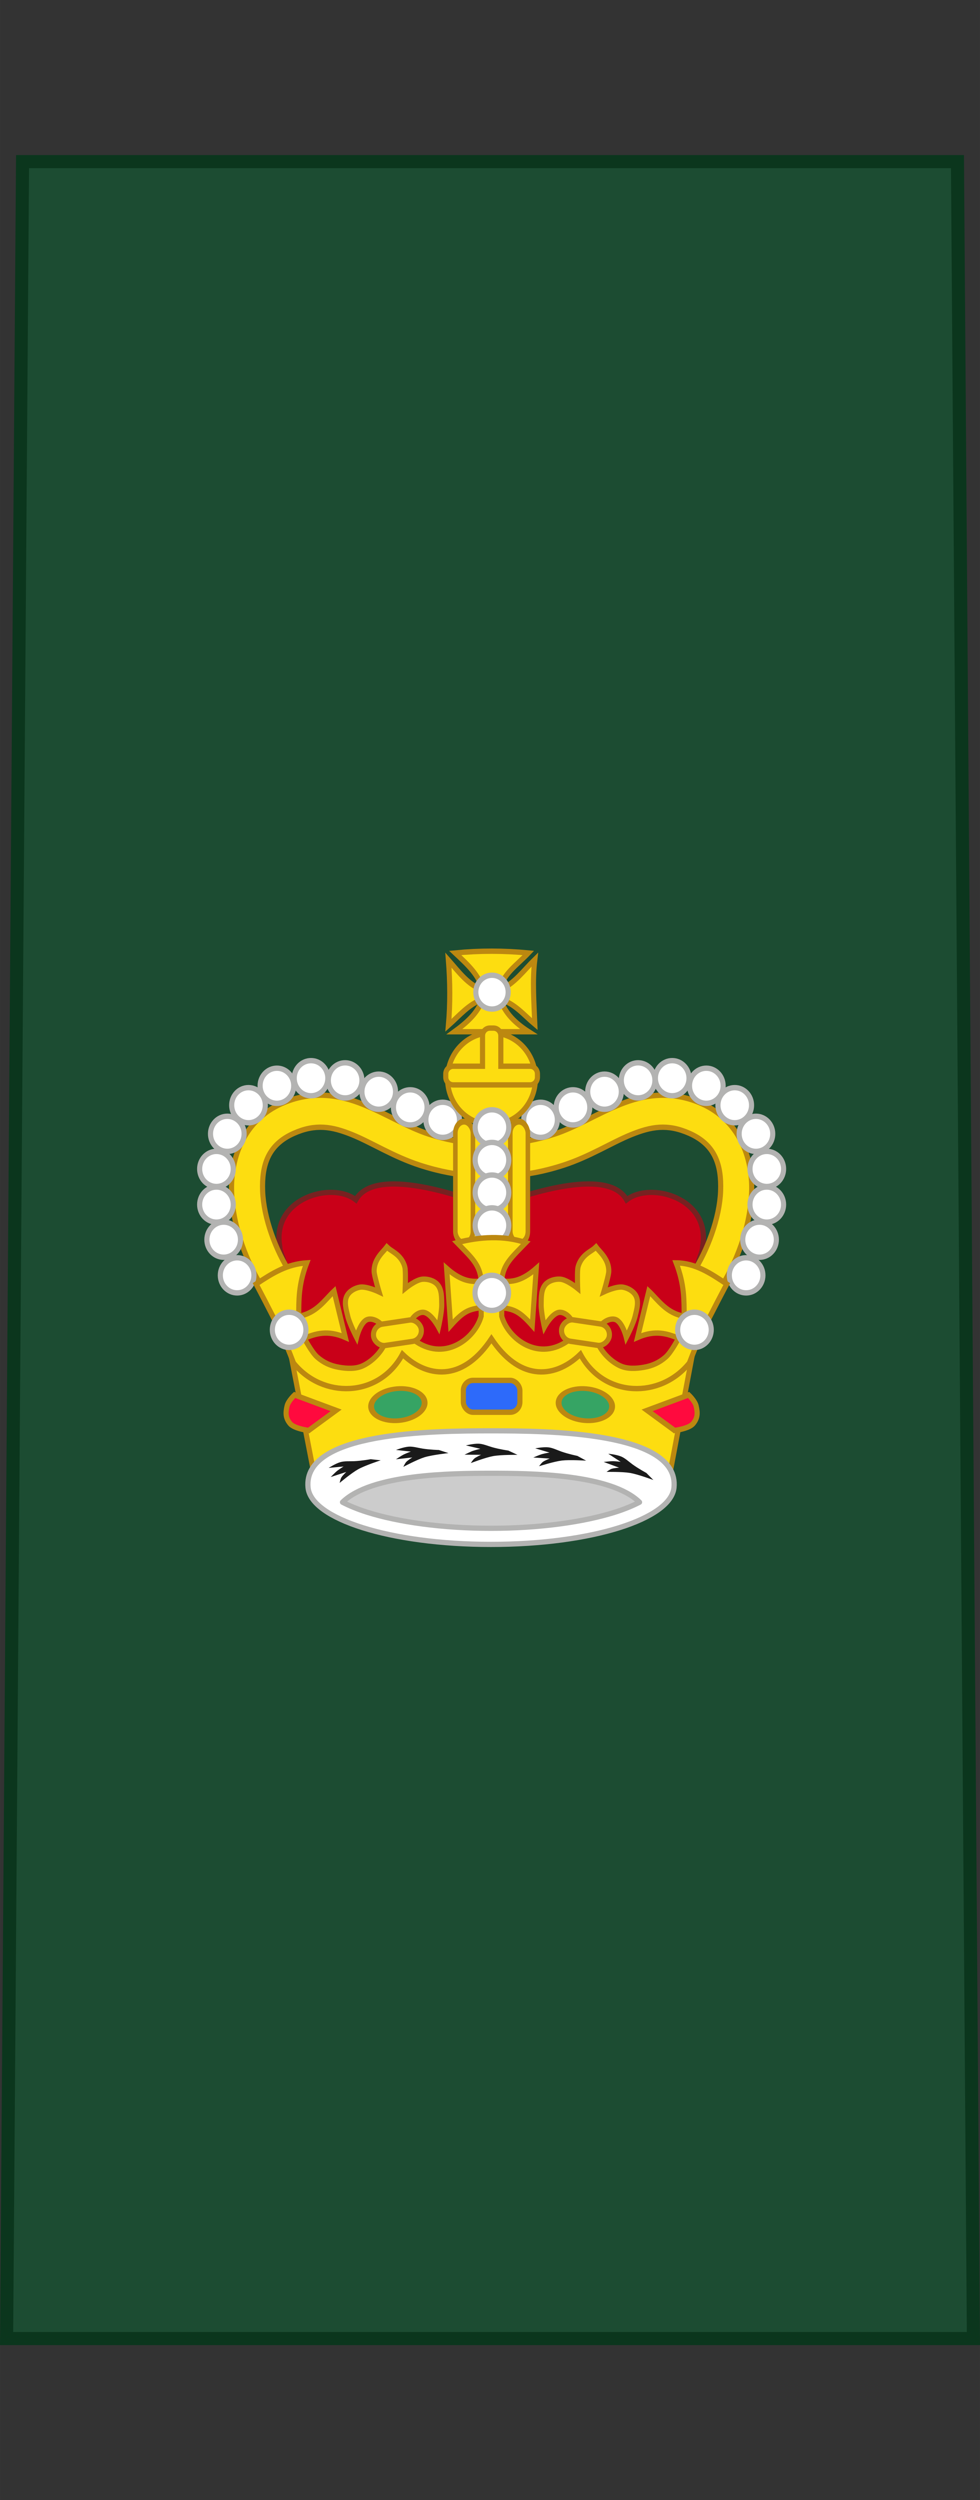<?xml version="1.0" encoding="UTF-8" standalone="no"?>
<!-- Created with Inkscape (http://www.inkscape.org/) -->

<svg
   xmlns:dc="http://purl.org/dc/elements/1.1/"
   xmlns:cc="http://creativecommons.org/ns#"
   xmlns:rdf="http://www.w3.org/1999/02/22-rdf-syntax-ns#"
   xmlns:svg="http://www.w3.org/2000/svg"
   xmlns="http://www.w3.org/2000/svg"
   xmlns:sodipodi="http://sodipodi.sourceforge.net/DTD/sodipodi-0.dtd"
   xmlns:inkscape="http://www.inkscape.org/namespaces/inkscape"
   width="21.146mm"
   height="53.909mm"
   viewBox="0 0 74.926 191.017"
   id="svg10769"
   version="1.1"
   inkscape:version="0.91 r13725"
   sodipodi:docname="Canadian Army OR-7.svg">
  <rect x="0" y="0" width="74.926" height="191.017" fill="#333333" stroke="none"/>
  <defs
     id="defs10771">
    <clipPath
       id="clipPath67779"
       clipPathUnits="userSpaceOnUse">
      <path
         inkscape:connector-curvature="0"
         id="path67781"
         d="m 11.991,11.991 571.294,0 0,817.909 -571.294,0 0,-817.909 z" />
    </clipPath>
    <clipPath
       id="clipPath67779-9"
       clipPathUnits="userSpaceOnUse">
      <path
         inkscape:connector-curvature="0"
         id="path67781-1"
         d="m 11.991,11.991 571.294,0 0,817.909 -571.294,0 0,-817.909 z" />
    </clipPath>
    <clipPath
       id="clipPath67779-6"
       clipPathUnits="userSpaceOnUse">
      <path
         inkscape:connector-curvature="0"
         id="path67781-8"
         d="m 11.991,11.991 571.294,0 0,817.909 -571.294,0 0,-817.909 z" />
    </clipPath>
    <clipPath
       id="clipPath67779-0"
       clipPathUnits="userSpaceOnUse">
      <path
         inkscape:connector-curvature="0"
         id="path67781-2"
         d="m 11.991,11.991 571.294,0 0,817.909 -571.294,0 0,-817.909 z" />
    </clipPath>
    <clipPath
       id="clipPath67779-1"
       clipPathUnits="userSpaceOnUse">
      <path
         inkscape:connector-curvature="0"
         id="path67781-3"
         d="m 11.991,11.991 571.294,0 0,817.909 -571.294,0 0,-817.909 z" />
    </clipPath>
    <clipPath
       id="clipPath67779-5"
       clipPathUnits="userSpaceOnUse">
      <path
         inkscape:connector-curvature="0"
         id="path67781-21"
         d="m 11.991,11.991 571.294,0 0,817.909 -571.294,0 0,-817.909 z" />
    </clipPath>
    <clipPath
       id="clipPath67779-97"
       clipPathUnits="userSpaceOnUse">
      <path
         inkscape:connector-curvature="0"
         id="path67781-4"
         d="m 11.991,11.991 571.294,0 0,817.909 -571.294,0 0,-817.909 z" />
    </clipPath>
    <clipPath
       id="clipPath67779-8"
       clipPathUnits="userSpaceOnUse">
      <path
         inkscape:connector-curvature="0"
         id="path67781-9"
         d="m 11.991,11.991 571.294,0 0,817.909 -571.294,0 0,-817.909 z" />
    </clipPath>
    <clipPath
       id="clipPath67779-82"
       clipPathUnits="userSpaceOnUse">
      <path
         inkscape:connector-curvature="0"
         id="path67781-0"
         d="m 11.991,11.991 571.294,0 0,817.909 -571.294,0 0,-817.909 z" />
    </clipPath>
  </defs>
  <sodipodi:namedview
     id="base"
     pagecolor="#ffffff"
     bordercolor="#666666"
     borderopacity="1.0"
     inkscape:pageopacity="0.0"
     inkscape:pageshadow="2"
     inkscape:zoom="2.3767519"
     inkscape:cx="37.463163"
     inkscape:cy="95.508497"
     inkscape:document-units="px"
     inkscape:current-layer="layer1"
     showgrid="false"
     fit-margin-top="0"
     fit-margin-left="0"
     fit-margin-right="0"
     fit-margin-bottom="0"
     inkscape:window-width="1366"
     inkscape:window-height="656"
     inkscape:window-x="0"
     inkscape:window-y="1"
     inkscape:window-maximized="1" />
  <g
     inkscape:label="Layer 1"
     inkscape:groupmode="layer"
     id="layer1"
     transform="translate(156.749,-436.854)">
    <g
       transform="translate(-74.926,-1.1470318e-5)"
       id="g55022">
      <g
         transform="translate(0,3.6812859e-6)"
         id="g48525">
        <g
           id="g48452">
          <path
             sodipodi:nodetypes="ccccc"
             inkscape:connector-curvature="0"
             id="path17309"
             d="m -80.1,449.201 -1.219,166.323 73.919,0 -1.219,-166.323 z"
             style="fill:#1c4c32;fill-opacity:1;fill-rule:evenodd;stroke:#0b361d;stroke-width:1;stroke-linecap:butt;stroke-linejoin:miter;stroke-miterlimit:4;stroke-dasharray:none;stroke-opacity:1" />
          <g
             id="g29763"
             transform="matrix(1.501,0,0,1.501,392.291,-262.054)"
             style="stroke-width:0.266;stroke-miterlimit:4;stroke-dasharray:none">
            <path
               style="display:inline;fill:#c90018;fill-opacity:1;stroke:#782121;stroke-width:0.266;stroke-linecap:butt;stroke-linejoin:miter;stroke-miterlimit:4;stroke-dasharray:none;stroke-opacity:1"
               d="m -297.333,536.478 -2.57,-0.64 c 0,0 -1.84,-2.244 -1.985,-3.587 -0.067,-0.619 0.484,-1.599 0.502,-2.221 0.009,-0.322 -0.229,-0.62 -0.228,-0.942 -0.434,-2.463 2.644,-3.346 3.871,-2.39 0.988,-1.738 5.331,-0.208 6.898,0.368 1.566,-0.576 5.91,-2.105 6.898,-0.368 1.227,-0.955 4.304,-0.072 3.871,2.39 0.001,0.321 -0.237,0.62 -0.228,0.942 0.018,0.622 0.569,1.602 0.502,2.221 -0.145,1.343 -1.985,3.587 -1.985,3.587 l -2.57,0.64 -6.488,-0.64 z"
               id="path29765"
               inkscape:connector-curvature="0"
               sodipodi:nodetypes="ccsscccccsscccc" />
            <g
               transform="matrix(0.316,0,0,0.33,-305.49,514.574)"
               id="g29767"
               style="fill:#fddd10;fill-opacity:1;stroke:#bc8810;stroke-width:0.826;stroke-miterlimit:4;stroke-dasharray:none;stroke-opacity:1">
              <g
                 id="g29769"
                 transform="matrix(-1,0,0,1,92.821,0)"
                 style="fill:#fddd10;fill-opacity:1;stroke:#bc8810;stroke-width:0.826;stroke-miterlimit:4;stroke-dasharray:none;stroke-opacity:1">
                <path
                   sodipodi:nodetypes="sssccssssccsss"
                   inkscape:connector-curvature="0"
                   d="m 19.531,20.625 c -2.208,-0.104 -4.564,0.241 -7,1.281 C 6.598,24.44 4.285,30.138 4.5,35.594 4.715,41.05 6.976,46.595 9.844,50.875 L 14,48.094 C 11.595,44.505 9.663,39.553 9.5,35.406 9.337,31.259 10.444,28.232 14.5,26.5 c 3.57,-1.525 6.223,-1.044 9.406,0.188 3.184,1.232 6.652,3.387 10.938,4.719 6.74,2.095 10.688,1.531 10.688,1.531 l 0,-5 c 0,0 -3.515,0.451 -9.188,-1.312 -3.508,-1.09 -6.833,-3.127 -10.625,-4.594 -1.896,-0.734 -3.98,-1.302 -6.188,-1.406 z"
                   style="color:#000000;font-style:normal;font-variant:normal;font-weight:normal;font-stretch:normal;font-size:medium;line-height:normal;font-family:Sans;-inkscape-font-specification:Sans;text-indent:0;text-align:start;text-decoration:none;text-decoration-line:none;letter-spacing:normal;word-spacing:normal;text-transform:none;direction:ltr;block-progression:tb;writing-mode:lr-tb;baseline-shift:baseline;text-anchor:start;display:inline;overflow:visible;visibility:visible;fill:#fddd10;fill-opacity:1;stroke:#bc8810;stroke-width:0.826;stroke-miterlimit:4;stroke-dasharray:none;stroke-opacity:1;marker:none;enable-background:accumulate"
                   id="path29771" />
                <g
                   id="g29773"
                   style="fill:#fddd10;fill-opacity:1;stroke:#bc8810;stroke-width:0.826;stroke-miterlimit:4;stroke-dasharray:none;stroke-opacity:1">
                  <circle
                     r="3.742"
                     cy="85.622"
                     cx="172.785"
                     transform="matrix(-0.724,0,0,0.724,163.617,-37.584)"
                     id="circle29775"
                     style="display:inline;fill:#ffffff;fill-opacity:1;stroke:#b3b3b2;stroke-width:1.14;stroke-miterlimit:4;stroke-dasharray:none;stroke-opacity:1" />
                  <circle
                     r="3.742"
                     cy="85.622"
                     cx="172.785"
                     transform="matrix(-0.724,0,0,0.724,158.39,-39.506)"
                     id="circle29777"
                     style="display:inline;fill:#ffffff;fill-opacity:1;stroke:#b3b3b2;stroke-width:1.14;stroke-miterlimit:4;stroke-dasharray:none;stroke-opacity:1" />
                  <circle
                     r="3.742"
                     cy="85.622"
                     cx="172.785"
                     transform="matrix(-0.724,0,0,0.724,153.309,-41.922)"
                     id="circle29779"
                     style="display:inline;fill:#ffffff;fill-opacity:1;stroke:#b3b3b2;stroke-width:1.14;stroke-miterlimit:4;stroke-dasharray:none;stroke-opacity:1" />
                  <circle
                     r="3.742"
                     cy="85.622"
                     cx="172.785"
                     transform="matrix(-0.724,0,0,0.724,147.894,-43.671)"
                     id="circle29781"
                     style="display:inline;fill:#ffffff;fill-opacity:1;stroke:#b3b3b2;stroke-width:1.14;stroke-miterlimit:4;stroke-dasharray:none;stroke-opacity:1" />
                  <circle
                     r="3.742"
                     cy="85.622"
                     cx="172.785"
                     transform="matrix(-0.724,0,0,0.724,142.396,-44.004)"
                     id="circle29783"
                     style="display:inline;fill:#ffffff;fill-opacity:1;stroke:#b3b3b2;stroke-width:1.14;stroke-miterlimit:4;stroke-dasharray:none;stroke-opacity:1" />
                  <circle
                     r="3.742"
                     cy="85.622"
                     cx="172.785"
                     transform="matrix(-0.724,0,0,0.724,136.898,-42.838)"
                     id="circle29785"
                     style="display:inline;fill:#ffffff;fill-opacity:1;stroke:#b3b3b2;stroke-width:1.14;stroke-miterlimit:4;stroke-dasharray:none;stroke-opacity:1" />
                  <circle
                     r="3.742"
                     cy="85.622"
                     cx="172.785"
                     transform="matrix(-0.724,0,0,0.724,132.317,-39.839)"
                     id="circle29787"
                     style="display:inline;fill:#ffffff;fill-opacity:1;stroke:#b3b3b2;stroke-width:1.14;stroke-miterlimit:4;stroke-dasharray:none;stroke-opacity:1" />
                  <circle
                     r="3.742"
                     cy="85.622"
                     cx="172.785"
                     transform="matrix(-0.724,0,0,0.724,128.901,-35.424)"
                     id="circle29789"
                     style="display:inline;fill:#ffffff;fill-opacity:1;stroke:#b3b3b2;stroke-width:1.14;stroke-miterlimit:4;stroke-dasharray:none;stroke-opacity:1" />
                  <circle
                     r="3.742"
                     cy="85.622"
                     cx="172.785"
                     transform="matrix(-0.724,0,0,0.724,127.152,-30.009)"
                     id="circle29791"
                     style="display:inline;fill:#ffffff;fill-opacity:1;stroke:#b3b3b2;stroke-width:1.14;stroke-miterlimit:4;stroke-dasharray:none;stroke-opacity:1" />
                  <circle
                     r="3.742"
                     cy="85.622"
                     cx="172.785"
                     transform="matrix(-0.724,0,0,0.724,127.152,-24.511)"
                     id="circle29793"
                     style="display:inline;fill:#ffffff;fill-opacity:1;stroke:#b3b3b2;stroke-width:1.14;stroke-miterlimit:4;stroke-dasharray:none;stroke-opacity:1" />
                  <circle
                     r="3.742"
                     cy="85.622"
                     cx="172.785"
                     transform="matrix(-0.724,0,0,0.724,128.318,-19.097)"
                     id="circle29795"
                     style="display:inline;fill:#ffffff;fill-opacity:1;stroke:#b3b3b2;stroke-width:1.14;stroke-miterlimit:4;stroke-dasharray:none;stroke-opacity:1" />
                  <circle
                     r="3.742"
                     cy="85.622"
                     cx="172.785"
                     transform="matrix(-0.724,0,0,0.724,130.484,-13.599)"
                     id="circle29797"
                     style="display:inline;fill:#ffffff;fill-opacity:1;stroke:#b3b3b2;stroke-width:1.14;stroke-miterlimit:4;stroke-dasharray:none;stroke-opacity:1" />
                </g>
              </g>
              <g
                 id="g29799"
                 style="fill:#fddd10;fill-opacity:1;stroke:#bc8810;stroke-width:0.826;stroke-miterlimit:4;stroke-dasharray:none;stroke-opacity:1">
                <path
                   sodipodi:nodetypes="sssccssssccsss"
                   inkscape:connector-curvature="0"
                   d="m 19.531,20.625 c -2.208,-0.104 -4.564,0.241 -7,1.281 C 6.598,24.44 4.285,30.138 4.5,35.594 4.715,41.05 6.976,46.595 9.844,50.875 L 14,48.094 C 11.595,44.505 9.663,39.553 9.5,35.406 9.337,31.259 10.444,28.232 14.5,26.5 c 3.57,-1.525 6.223,-1.044 9.406,0.188 3.184,1.232 6.652,3.387 10.938,4.719 6.74,2.095 10.688,1.531 10.688,1.531 l 0,-5 c 0,0 -3.515,0.451 -9.188,-1.312 -3.508,-1.09 -6.833,-3.127 -10.625,-4.594 -1.896,-0.734 -3.98,-1.302 -6.188,-1.406 z"
                   style="color:#000000;font-style:normal;font-variant:normal;font-weight:normal;font-stretch:normal;font-size:medium;line-height:normal;font-family:Sans;-inkscape-font-specification:Sans;text-indent:0;text-align:start;text-decoration:none;text-decoration-line:none;letter-spacing:normal;word-spacing:normal;text-transform:none;direction:ltr;block-progression:tb;writing-mode:lr-tb;baseline-shift:baseline;text-anchor:start;display:inline;overflow:visible;visibility:visible;fill:#fddd10;fill-opacity:1;stroke:#bc8810;stroke-width:0.826;stroke-miterlimit:4;stroke-dasharray:none;stroke-opacity:1;marker:none;enable-background:accumulate"
                   id="path29801" />
                <g
                   id="g29803"
                   style="fill:#fddd10;fill-opacity:1;stroke:#bc8810;stroke-width:0.826;stroke-miterlimit:4;stroke-dasharray:none;stroke-opacity:1">
                  <circle
                     r="3.742"
                     cy="85.622"
                     cx="172.785"
                     transform="matrix(-0.724,0,0,0.724,163.617,-37.584)"
                     id="circle29805"
                     style="display:inline;fill:#ffffff;fill-opacity:1;stroke:#b3b3b2;stroke-width:1.14;stroke-miterlimit:4;stroke-dasharray:none;stroke-opacity:1" />
                  <circle
                     r="3.742"
                     cy="85.622"
                     cx="172.785"
                     transform="matrix(-0.724,0,0,0.724,158.39,-39.506)"
                     id="circle29807"
                     style="display:inline;fill:#ffffff;fill-opacity:1;stroke:#b3b3b2;stroke-width:1.14;stroke-miterlimit:4;stroke-dasharray:none;stroke-opacity:1" />
                  <circle
                     r="3.742"
                     cy="85.622"
                     cx="172.785"
                     transform="matrix(-0.724,0,0,0.724,153.309,-41.922)"
                     id="circle29809"
                     style="display:inline;fill:#ffffff;fill-opacity:1;stroke:#b3b3b2;stroke-width:1.14;stroke-miterlimit:4;stroke-dasharray:none;stroke-opacity:1" />
                  <circle
                     r="3.742"
                     cy="85.622"
                     cx="172.785"
                     transform="matrix(-0.724,0,0,0.724,147.894,-43.671)"
                     id="circle29811"
                     style="display:inline;fill:#ffffff;fill-opacity:1;stroke:#b3b3b2;stroke-width:1.14;stroke-miterlimit:4;stroke-dasharray:none;stroke-opacity:1" />
                  <circle
                     r="3.742"
                     cy="85.622"
                     cx="172.785"
                     transform="matrix(-0.724,0,0,0.724,142.396,-44.004)"
                     id="circle29813"
                     style="display:inline;fill:#ffffff;fill-opacity:1;stroke:#b3b3b2;stroke-width:1.14;stroke-miterlimit:4;stroke-dasharray:none;stroke-opacity:1" />
                  <circle
                     r="3.742"
                     cy="85.622"
                     cx="172.785"
                     transform="matrix(-0.724,0,0,0.724,136.898,-42.838)"
                     id="circle29815"
                     style="display:inline;fill:#ffffff;fill-opacity:1;stroke:#b3b3b2;stroke-width:1.14;stroke-miterlimit:4;stroke-dasharray:none;stroke-opacity:1" />
                  <circle
                     r="3.742"
                     cy="85.622"
                     cx="172.785"
                     transform="matrix(-0.724,0,0,0.724,132.317,-39.839)"
                     id="circle29817"
                     style="display:inline;fill:#ffffff;fill-opacity:1;stroke:#b3b3b2;stroke-width:1.14;stroke-miterlimit:4;stroke-dasharray:none;stroke-opacity:1" />
                  <circle
                     r="3.742"
                     cy="85.622"
                     cx="172.785"
                     transform="matrix(-0.724,0,0,0.724,128.901,-35.424)"
                     id="circle29819"
                     style="display:inline;fill:#ffffff;fill-opacity:1;stroke:#b3b3b2;stroke-width:1.14;stroke-miterlimit:4;stroke-dasharray:none;stroke-opacity:1" />
                  <circle
                     r="3.742"
                     cy="85.622"
                     cx="172.785"
                     transform="matrix(-0.724,0,0,0.724,127.152,-30.009)"
                     id="circle29821"
                     style="display:inline;fill:#ffffff;fill-opacity:1;stroke:#b3b3b2;stroke-width:1.14;stroke-miterlimit:4;stroke-dasharray:none;stroke-opacity:1" />
                  <circle
                     r="3.742"
                     cy="85.622"
                     cx="172.785"
                     transform="matrix(-0.724,0,0,0.724,127.152,-24.511)"
                     id="circle29823"
                     style="display:inline;fill:#ffffff;fill-opacity:1;stroke:#b3b3b2;stroke-width:1.14;stroke-miterlimit:4;stroke-dasharray:none;stroke-opacity:1" />
                  <circle
                     r="3.742"
                     cy="85.622"
                     cx="172.785"
                     transform="matrix(-0.724,0,0,0.724,128.318,-19.097)"
                     id="circle29825"
                     style="display:inline;fill:#ffffff;fill-opacity:1;stroke:#b3b3b2;stroke-width:1.14;stroke-miterlimit:4;stroke-dasharray:none;stroke-opacity:1" />
                  <circle
                     r="3.742"
                     cy="85.622"
                     cx="172.785"
                     transform="matrix(-0.724,0,0,0.724,130.484,-13.599)"
                     id="circle29827"
                     style="display:inline;fill:#ffffff;fill-opacity:1;stroke:#b3b3b2;stroke-width:1.14;stroke-miterlimit:4;stroke-dasharray:none;stroke-opacity:1" />
                </g>
              </g>
            </g>
            <g
               transform="matrix(0.316,0,0,0.33,-305.873,513.883)"
               id="g29829"
               style="fill:#fddd10;fill-opacity:1;stroke:#bc8810;stroke-width:0.826;stroke-miterlimit:4;stroke-dasharray:none;stroke-opacity:1">
              <g
                 style="fill:#fddd10;fill-opacity:1;stroke:#bc8810;stroke-width:0.826;stroke-miterlimit:4;stroke-dasharray:none;stroke-opacity:1"
                 id="g29831"
                 transform="translate(-153.481,-2.687)">
                <path
                   style="fill:#fddd10;fill-opacity:1;stroke:#bc8810;stroke-width:0.826;stroke-miterlimit:4;stroke-dasharray:none;stroke-opacity:1"
                   d="m 199.623,9.115 c -0.467,-2.207 -2.452,-3.928 -4.387,-5.665 3.932,-0.371 7.863,-0.36 11.795,0 -1.776,1.811 -4.312,3.41 -4.491,5.665 2.29,-0.992 3.765,-3.002 5.527,-4.653 -0.417,3.323 -0.13,6.647 0,9.97 -1.751,-1.405 -3.244,-3.187 -5.527,-3.817 0.679,2.062 2.35,3.646 4.534,4.985 l -11.969,0 c 1.981,-1.385 3.778,-2.893 4.518,-4.985 -2.175,0.701 -3.738,2.516 -5.484,3.998 0.308,-3.353 0.272,-6.707 0,-10.06 1.681,1.826 3.249,3.889 5.484,4.563 z"
                   id="path29833"
                   sodipodi:nodetypes="ccccccccccccc"
                   inkscape:connector-curvature="0" />
                <circle
                   r="3.742"
                   cy="85.622"
                   cx="172.785"
                   style="display:inline;fill:#ffffff;fill-opacity:1;stroke:#b3b3b2;stroke-width:1.184;stroke-miterlimit:4;stroke-dasharray:none;stroke-opacity:1"
                   id="circle29835"
                   transform="matrix(-0.697,0,0,0.697,321.596,-50.185)" />
                <ellipse
                   ry="10.152"
                   rx="10.542"
                   cy="47.735"
                   cx="171.995"
                   style="fill:#fddd10;fill-opacity:1;stroke:#bc8810;stroke-width:1.206;stroke-miterlimit:4;stroke-dasharray:none;stroke-opacity:1"
                   id="ellipse29837"
                   transform="matrix(0.672,0,0,0.698,85.5,-10.472)" />
                <path
                   inkscape:connector-curvature="0"
                   style="display:inline;fill:#fddd10;fill-opacity:1;stroke:#bc8810;stroke-width:0.826;stroke-miterlimit:4;stroke-dasharray:none;stroke-opacity:1"
                   d="m 200.815,15.038 c -0.653,0 -1.177,0.524 -1.177,1.177 l 0,4.704 -4.725,0 c -0.653,0 -1.199,0.524 -1.199,1.177 l 0,0.526 c 0,0.653 0.545,1.177 1.199,1.177 l 12.4,0 c 0.653,0 1.177,-0.524 1.177,-1.177 l 0,-0.526 c 0,-0.653 -0.524,-1.177 -1.177,-1.177 l -4.725,0 0,-4.704 c 0,-0.653 -0.524,-1.177 -1.177,-1.177 l -0.597,0 z"
                   id="path29839"
                   sodipodi:nodetypes="ccccccccccccccc" />
              </g>
              <g
                 id="g29841"
                 transform="translate(3.505,2.094)"
                 style="fill:#fddd10;fill-opacity:1;stroke:#bc8810;stroke-width:0.826;stroke-miterlimit:4;stroke-dasharray:none;stroke-opacity:1">
                <rect
                   style="fill:#fddd10;fill-opacity:1;stroke:#bc8810;stroke-width:0.826;stroke-miterlimit:4;stroke-dasharray:none;stroke-opacity:1"
                   id="rect29843"
                   width="10.294"
                   height="17.473"
                   x="38.97"
                   y="25.492"
                   ry="2.294" />
                <g
                   transform="matrix(1,0,0,1.264,-157.098,-10.014)"
                   style="fill:#fddd10;fill-opacity:1;stroke:#bc8810;stroke-width:0.735;stroke-miterlimit:4;stroke-dasharray:none;stroke-opacity:1"
                   id="g29845">
                  <rect
                     ry="1.415"
                     y="27.445"
                     x="195.371"
                     height="14.824"
                     width="2.83"
                     id="rect29847"
                     style="fill:#fddd10;fill-opacity:1;stroke:#bc8810;stroke-width:0.735;stroke-miterlimit:4;stroke-dasharray:none;stroke-opacity:1" />
                  <rect
                     ry="1.415"
                     y="27.445"
                     x="204.228"
                     height="14.824"
                     width="2.83"
                     id="rect29849"
                     style="display:inline;fill:#fddd10;fill-opacity:1;stroke:#bc8810;stroke-width:0.735;stroke-miterlimit:4;stroke-dasharray:none;stroke-opacity:1" />
                </g>
                <circle
                   r="3.742"
                   cy="85.622"
                   cx="172.785"
                   style="display:inline;fill:#ffffff;fill-opacity:1;stroke:#b3b3b2;stroke-width:1.14;stroke-miterlimit:4;stroke-dasharray:none;stroke-opacity:1"
                   id="circle29851"
                   transform="matrix(-0.724,0,0,0.724,169.269,-36.423)" />
                <circle
                   r="3.742"
                   cy="85.622"
                   cx="172.785"
                   style="display:inline;fill:#ffffff;fill-opacity:1;stroke:#b3b3b2;stroke-width:1.14;stroke-miterlimit:4;stroke-dasharray:none;stroke-opacity:1"
                   id="circle29853"
                   transform="matrix(-0.724,0,0,0.724,169.269,-31.394)" />
                <circle
                   r="3.742"
                   cy="85.622"
                   cx="172.785"
                   style="display:inline;fill:#ffffff;fill-opacity:1;stroke:#b3b3b2;stroke-width:1.14;stroke-miterlimit:4;stroke-dasharray:none;stroke-opacity:1"
                   id="circle29855"
                   transform="matrix(-0.724,0,0,0.724,169.269,-26.365)" />
                <circle
                   r="3.742"
                   cy="85.622"
                   cx="172.785"
                   style="display:inline;fill:#ffffff;fill-opacity:1;stroke:#b3b3b2;stroke-width:1.14;stroke-miterlimit:4;stroke-dasharray:none;stroke-opacity:1"
                   id="circle29857"
                   transform="matrix(-0.724,0,0,0.724,169.269,-21.3)" />
              </g>
            </g>
            <g
               transform="matrix(0.316,0,0,0.33,-305.873,514.066)"
               style="fill:#fddd10;fill-opacity:1;stroke:#bc8810;stroke-width:0.826;stroke-miterlimit:4;stroke-dasharray:none;stroke-opacity:1"
               id="g29859">
              <path
                 style="fill:#fddd10;fill-opacity:1;stroke:#bc8810;stroke-width:0.826;stroke-miterlimit:4;stroke-dasharray:none;stroke-opacity:1"
                 d="m 14.977,60.713 c 7.565,6.038 13.282,6.536 16.322,-1 5.441,3.444 10.882,4.133 16.322,-1 5.441,5.486 10.882,5.008 16.322,1 1.959,7.993 7.572,7.948 16.322,1 L 76.434,80.172 18.938,80.342 Z"
                 id="path29861"
                 inkscape:connector-curvature="0"
                 sodipodi:nodetypes="cccccccc" />
              <g
                 style="fill:#fddd10;fill-opacity:1;stroke:#bc8810;stroke-width:0.826;stroke-miterlimit:4;stroke-dasharray:none;stroke-opacity:1"
                 id="g29863">
                <rect
                   style="display:inline;fill:#2d6afa;fill-opacity:1;stroke:#bc8810;stroke-width:0.826;stroke-miterlimit:4;stroke-dasharray:none;stroke-opacity:1"
                   id="rect29865"
                   width="9.119"
                   height="4.917"
                   x="43.062"
                   y="66.134"
                   ry="1.569" />
                <ellipse
                   style="display:inline;fill:#36a464;fill-opacity:1;stroke:#bc8810;stroke-width:1.249;stroke-miterlimit:4;stroke-dasharray:none;stroke-opacity:1"
                   id="ellipse29867"
                   transform="matrix(0.74,-0.105,0.136,0.571,-93.923,26.314)"
                   cx="151.708"
                   cy="104.188"
                   rx="5.775"
                   ry="4.23" />
                <path
                   inkscape:connector-curvature="0"
                   style="display:inline;fill:#ff0a3e;fill-opacity:1;stroke:#bc8810;stroke-width:0.826;stroke-linecap:butt;stroke-linejoin:miter;stroke-miterlimit:4;stroke-dasharray:none;stroke-opacity:1"
                   d="m 18.135,73.861 4.421,-3.102 -6.687,-2.382 c 0,0 -1.023,0.913 -1.216,1.702 -0.267,1.092 -0.261,1.847 0.486,2.723 0.667,0.781 2.995,1.06 2.995,1.06 z"
                   id="path29869"
                   sodipodi:nodetypes="cccssc" />
                <ellipse
                   style="display:inline;fill:#36a464;fill-opacity:1;stroke:#bc8810;stroke-width:1.249;stroke-miterlimit:4;stroke-dasharray:none;stroke-opacity:1"
                   id="ellipse29871"
                   transform="matrix(-0.74,-0.105,-0.136,0.571,189.167,26.314)"
                   cx="151.708"
                   cy="104.188"
                   rx="5.775"
                   ry="4.23" />
                <path
                   inkscape:connector-curvature="0"
                   style="display:inline;fill:#ff0a3e;fill-opacity:1;stroke:#bc8810;stroke-width:0.826;stroke-linecap:butt;stroke-linejoin:miter;stroke-miterlimit:4;stroke-dasharray:none;stroke-opacity:1"
                   d="m 77.108,73.861 -4.421,-3.102 6.687,-2.382 c 0,0 1.023,0.913 1.216,1.702 0.267,1.092 0.261,1.847 -0.486,2.723 -0.667,0.781 -2.995,1.06 -2.995,1.06 z"
                   id="path29873"
                   sodipodi:nodetypes="cccssc" />
              </g>
            </g>
            <g
               transform="matrix(0.261,0,0,0.273,-305.844,514.032)"
               id="g29875"
               style="fill:#fddd10;fill-opacity:1;stroke:#bc8810;stroke-width:0.999;stroke-miterlimit:4;stroke-dasharray:none;stroke-opacity:1">
              <path
                 id="path29877"
                 style="display:inline;fill:#fddd10;fill-opacity:1;stroke:#bc8810;stroke-width:0.999;stroke-linecap:butt;stroke-linejoin:miter;stroke-miterlimit:4;stroke-dasharray:none;stroke-opacity:1"
                 d="m 48.982,78.405 c -3.035,0.415 -6.158,-0.741 -8.825,-3.214 -2.285,4.075 -6.215,6.175 -10.283,6.392 -4.008,0.213 -8.151,-1.402 -10.987,-4.757 -0.864,-2.168 -1.739,-4.214 -2.535,-5.813 -1.55,-3.114 -4.766,-8.905 -4.766,-8.905 3.232,-2.058 6.04,-3.712 9.882,-3.952 -1.65,4.107 -1.536,6.978 -1.569,9.953 3.458,-0.556 5.047,-3.006 6.902,-4.684 l 2.196,8.636 c -3.462,-1.436 -5.77,-0.717 -8,0.146 0,0 1.429,2.607 2.51,3.513 1.236,1.036 2.6,1.629 4.235,1.903 1.547,0.259 3.292,0.348 4.706,-0.293 2.979,-1.35 4.497,-4.294 4.078,-4.098 0,0 0.299,-2.583 -0.471,-3.513 -0.576,-0.696 -1.759,-1.262 -2.667,-1.025 -1.431,0.374 -2.196,3.367 -2.196,3.367 0,0 -1.376,-2.548 -1.725,-3.952 -0.308,-1.237 -0.767,-2.671 -0.157,-3.806 0.455,-0.847 1.512,-1.437 2.51,-1.61 1.322,-0.229 3.765,0.878 3.765,0.878 0,0 -0.729,-2.295 -0.941,-3.513 -0.109,-0.626 0.054,-1.463 0.314,-2.049 0.594,-1.339 1.541,-2.046 2.144,-2.812 0.806,0.75 1.798,1.019 2.727,2.18 0.407,0.508 0.785,1.283 0.844,1.914 0.116,1.23 0.013,3.621 0.013,3.621 0,0 2.076,-1.633 3.418,-1.715 1.013,-0.062 2.193,0.269 2.857,0.985 0.89,0.96 0.823,2.456 0.851,3.725 0.031,1.441 -0.631,4.227 -0.631,4.227 0,0 -1.53,-2.726 -3.016,-2.76 -0.942,-0.022 -1.94,0.798 -2.315,1.605 -0.501,1.078 0.469,3.513 0.469,3.513 5.869,4.276 11.943,-0.11 13.188,-4.384 l 0,-1.61 c -2.458,0.316 -3.503,0.719 -5.961,3.367 L 48.763,59.18 c 2.353,1.985 4.392,2.699 6.745,2.342 -0.221,-3.105 -1.99,-4.42 -4.706,-7.137 4.427,-1.107 9.139,-1.382 13.421,0 -2.716,2.716 -4.485,4.032 -4.706,7.137 2.353,0.357 4.392,-0.357 6.745,-2.342 L 65.478,69.865 c -2.458,-2.648 -3.503,-3.051 -5.961,-3.367 l 0,1.61 c 1.246,4.274 7.319,8.659 13.188,4.384 0,0 0.97,-2.435 0.469,-3.513 -0.375,-0.807 -1.373,-1.626 -2.315,-1.605 -1.486,0.034 -3.016,2.76 -3.016,2.76 0,0 -0.662,-2.785 -0.631,-4.227 0.027,-1.269 -0.04,-2.765 0.851,-3.725 0.664,-0.716 1.844,-1.047 2.857,-0.985 1.341,0.081 3.418,1.715 3.418,1.715 0,0 -0.102,-2.391 0.013,-3.621 0.059,-0.632 0.437,-1.406 0.844,-1.914 0.929,-1.161 1.921,-1.43 2.727,-2.18 0.603,0.766 1.549,1.473 2.144,2.812 0.26,0.586 0.423,1.423 0.314,2.049 -0.212,1.218 -0.941,3.513 -0.941,3.513 0,0 2.443,-1.107 3.765,-0.878 0.998,0.173 2.055,0.763 2.51,1.61 0.61,1.135 0.151,2.569 -0.157,3.806 -0.35,1.404 -1.725,3.952 -1.725,3.952 0,0 -0.765,-2.993 -2.196,-3.367 -0.908,-0.237 -2.091,0.328 -2.667,1.025 -0.769,0.93 -0.471,3.513 -0.471,3.513 -0.419,-0.195 1.1,2.749 4.078,4.098 1.414,0.641 3.158,0.552 4.706,0.293 1.636,-0.274 2.999,-0.866 4.235,-1.903 1.081,-0.906 2.51,-3.513 2.51,-3.513 -2.23,-0.864 -4.538,-1.582 -8,-0.146 l 2.196,-8.636 c 1.855,1.678 3.444,4.128 6.902,4.684 -0.033,-2.975 0.082,-5.846 -1.569,-9.953 3.728,0.013 6.792,1.98 9.882,3.952 0,0 -3.216,5.791 -4.766,8.905 -0.796,1.599 -1.671,3.645 -2.535,5.813 -2.836,3.355 -6.979,4.97 -10.987,4.757 -4.068,-0.216 -7.998,-2.316 -10.283,-6.392 -2.667,2.474 -5.79,3.629 -8.825,3.214 -3.004,-0.41 -5.923,-2.359 -8.531,-6.091 -2.608,3.732 -5.526,5.68 -8.531,6.091 z"
                 inkscape:connector-curvature="0"
                 sodipodi:nodetypes="scscsccccccssscsscscscccccccscccssccccccccccccccsscccscccccccscscsscsssccccccscscscs" />
              <g
                 style="fill:#fddd10;fill-opacity:1;stroke:#bc8810;stroke-width:0.826;stroke-miterlimit:4;stroke-dasharray:none;stroke-opacity:1"
                 id="g29879"
                 transform="matrix(1.21,0,0,1.21,1.276,2.458)">
                <circle
                   style="display:inline;fill:#ffffff;fill-opacity:1;stroke:#b3b3b2;stroke-width:1.14;stroke-miterlimit:4;stroke-dasharray:none;stroke-opacity:1"
                   id="circle29881"
                   transform="matrix(-0.724,0,0,0.724,171.629,-11.332)"
                   cx="172.785"
                   cy="85.622"
                   r="3.742" />
                <g
                   style="fill:#fddd10;fill-opacity:1;stroke:#bc8810;stroke-width:0.826;stroke-miterlimit:4;stroke-dasharray:none;stroke-opacity:1"
                   id="g29883">
                  <circle
                     transform="matrix(-0.724,0,0,0.724,138.942,-5.644)"
                     id="circle29885"
                     style="display:inline;fill:#ffffff;fill-opacity:1;stroke:#b3b3b2;stroke-width:1.14;stroke-miterlimit:4;stroke-dasharray:none;stroke-opacity:1"
                     cx="172.785"
                     cy="85.622"
                     r="3.742" />
                  <circle
                     transform="matrix(-0.724,0,0,0.724,204.316,-5.644)"
                     id="circle29887"
                     style="display:inline;fill:#ffffff;fill-opacity:1;stroke:#b3b3b2;stroke-width:1.14;stroke-miterlimit:4;stroke-dasharray:none;stroke-opacity:1"
                     cx="172.785"
                     cy="85.622"
                     r="3.742" />
                </g>
              </g>
              <g
                 id="g29889"
                 transform="translate(-0.122,0)"
                 style="fill:#fddd10;fill-opacity:1;stroke:#bc8810;stroke-width:0.999;stroke-miterlimit:4;stroke-dasharray:none;stroke-opacity:1">
                <rect
                   transform="matrix(0.99,-0.141,0.141,0.99,0,0)"
                   ry="2.015"
                   y="74.001"
                   x="24.153"
                   height="4.029"
                   width="9.402"
                   id="rect29891"
                   style="fill:#fddd10;fill-opacity:1;stroke:#bc8810;stroke-width:0.999;stroke-miterlimit:4;stroke-dasharray:none;stroke-opacity:1" />
                <rect
                   style="fill:#fddd10;fill-opacity:1;stroke:#bc8810;stroke-width:0.999;stroke-miterlimit:4;stroke-dasharray:none;stroke-opacity:1"
                   id="rect29893"
                   width="9.402"
                   height="4.029"
                   x="-89.962"
                   y="57.723"
                   ry="2.015"
                   transform="matrix(-0.99,-0.141,-0.141,0.99,0,0)" />
              </g>
            </g>
            <g
               style="fill:#fddd10;fill-opacity:1;stroke:#bc8810;stroke-width:0.337;stroke-miterlimit:4;stroke-dasharray:none;stroke-opacity:1"
               transform="matrix(0.79,0,0,0.79,-367.314,428.749)"
               id="g29895">
              <path
                 inkscape:connector-curvature="0"
                 style="fill:#ffffff;fill-opacity:1;stroke:#b3b3b2;stroke-width:0.337;stroke-linejoin:round;stroke-miterlimit:4;stroke-dasharray:none;stroke-opacity:1"
                 d="m 84.987,142.531 c -0.354,-3.598 8.055,-3.656 11.797,-3.659 3.742,0.002 12.151,0.061 11.797,3.659 -0.198,2.011 -5.282,3.659 -11.797,3.659 -6.515,0 -11.599,-1.648 -11.797,-3.659 z"
                 id="path29897" />
              <path
                 style="fill:#cccccc;fill-opacity:1;stroke:#b3b3b2;stroke-width:0.337;stroke-linejoin:round;stroke-miterlimit:4;stroke-dasharray:none;stroke-opacity:1"
                 d="m 96.784,141.607 c -2.587,0.002 -7.717,0.046 -9.576,1.865 0.436,0.227 0.975,0.452 1.617,0.654 1.969,0.619 4.788,1.027 7.959,1.027 3.171,0 5.989,-0.409 7.957,-1.027 0.642,-0.202 1.183,-0.427 1.619,-0.654 -1.859,-1.82 -6.989,-1.864 -9.576,-1.865 z"
                 id="path29899"
                 inkscape:connector-curvature="0" />
              <path
                 inkscape:connector-curvature="0"
                 style="display:inline;fill:#1a1a1a;fill-opacity:1;stroke:none;stroke-width:0.337;stroke-miterlimit:4;stroke-dasharray:none;stroke-opacity:1"
                 d="m 30.279,76.387 c -0.346,-0.014 -0.838,0.111 -0.838,0.111 l 0.934,0.219 c 0,0 -0.272,0.062 -0.477,0.129 -0.146,0.048 -0.545,0.25 -0.545,0.25 l 1.064,0.008 c 0,0 -0.31,0.136 -0.434,0.242 -0.094,0.081 -0.225,0.291 -0.225,0.291 0,0 0.945,-0.362 1.443,-0.451 0.513,-0.092 1.566,-0.08 1.566,-0.08 l -0.588,-0.275 c 0,0 -0.564,-0.08 -1.041,-0.217 -0.272,-0.078 -0.589,-0.215 -0.861,-0.227 z M 25.75,76.578 c -0.345,0.027 -0.816,0.213 -0.816,0.213 l 0.955,0.104 c 0,0 -0.26,0.094 -0.453,0.186 -0.138,0.065 -0.506,0.312 -0.506,0.312 l 1.055,-0.119 c 0,0 -0.286,0.173 -0.395,0.293 -0.082,0.091 -0.184,0.314 -0.184,0.314 0,0 0.887,-0.473 1.369,-0.621 0.496,-0.152 1.543,-0.266 1.543,-0.266 l -0.621,-0.201 c 0,0 -0.569,-0.013 -1.061,-0.092 -0.281,-0.045 -0.615,-0.144 -0.887,-0.123 z m 9.006,0.043 c -0.345,-0.034 -0.846,0.066 -0.846,0.066 l 0.918,0.27 c 0,0 -0.274,0.046 -0.482,0.102 -0.149,0.04 -0.561,0.219 -0.561,0.219 l 1.061,0.068 c 0,0 -0.317,0.118 -0.447,0.217 -0.099,0.075 -0.242,0.277 -0.242,0.277 0,0 0.967,-0.307 1.471,-0.367 0.518,-0.062 1.566,0.008 1.566,0.008 L 36.625,77.172 c 0,0 -0.557,-0.112 -1.023,-0.275 -0.267,-0.093 -0.575,-0.249 -0.846,-0.275 z m 3.865,0.414 0.797,0.52 c 0,0 -0.276,-0.035 -0.492,-0.041 -0.155,-0.004 -0.604,0.049 -0.604,0.049 l 0.996,0.369 c 0,0 -0.338,0.021 -0.492,0.078 -0.118,0.044 -0.316,0.195 -0.316,0.195 0,0 1.019,-0.017 1.52,0.068 0.515,0.088 1.498,0.455 1.498,0.455 l -0.453,-0.457 c 0,0 -0.498,-0.265 -0.896,-0.555 -0.228,-0.165 -0.477,-0.401 -0.729,-0.504 -0.16,-0.065 -0.366,-0.11 -0.533,-0.139 -0.167,-0.029 -0.295,-0.039 -0.295,-0.039 z M 23.299,77.387 c 0,0 -0.563,0.104 -1.061,0.127 -0.142,0.007 -0.298,0.002 -0.453,0.006 -0.155,0.004 -0.309,0.017 -0.439,0.055 -0.332,0.097 -0.752,0.373 -0.752,0.373 l 0.957,-0.092 c 0,0 -0.233,0.145 -0.402,0.273 -0.121,0.092 -0.426,0.408 -0.426,0.408 l 1.006,-0.33 c 0,0 -0.243,0.224 -0.322,0.363 -0.061,0.106 -0.109,0.346 -0.109,0.346 0,0 0.764,-0.642 1.203,-0.885 0.452,-0.25 1.449,-0.574 1.449,-0.574 l -0.65,-0.07 z"
                 transform="translate(65.724,63.314)"
                 id="path29901" />
            </g>
          </g>
        </g>
      </g>
    </g>
  </g>
</svg>
